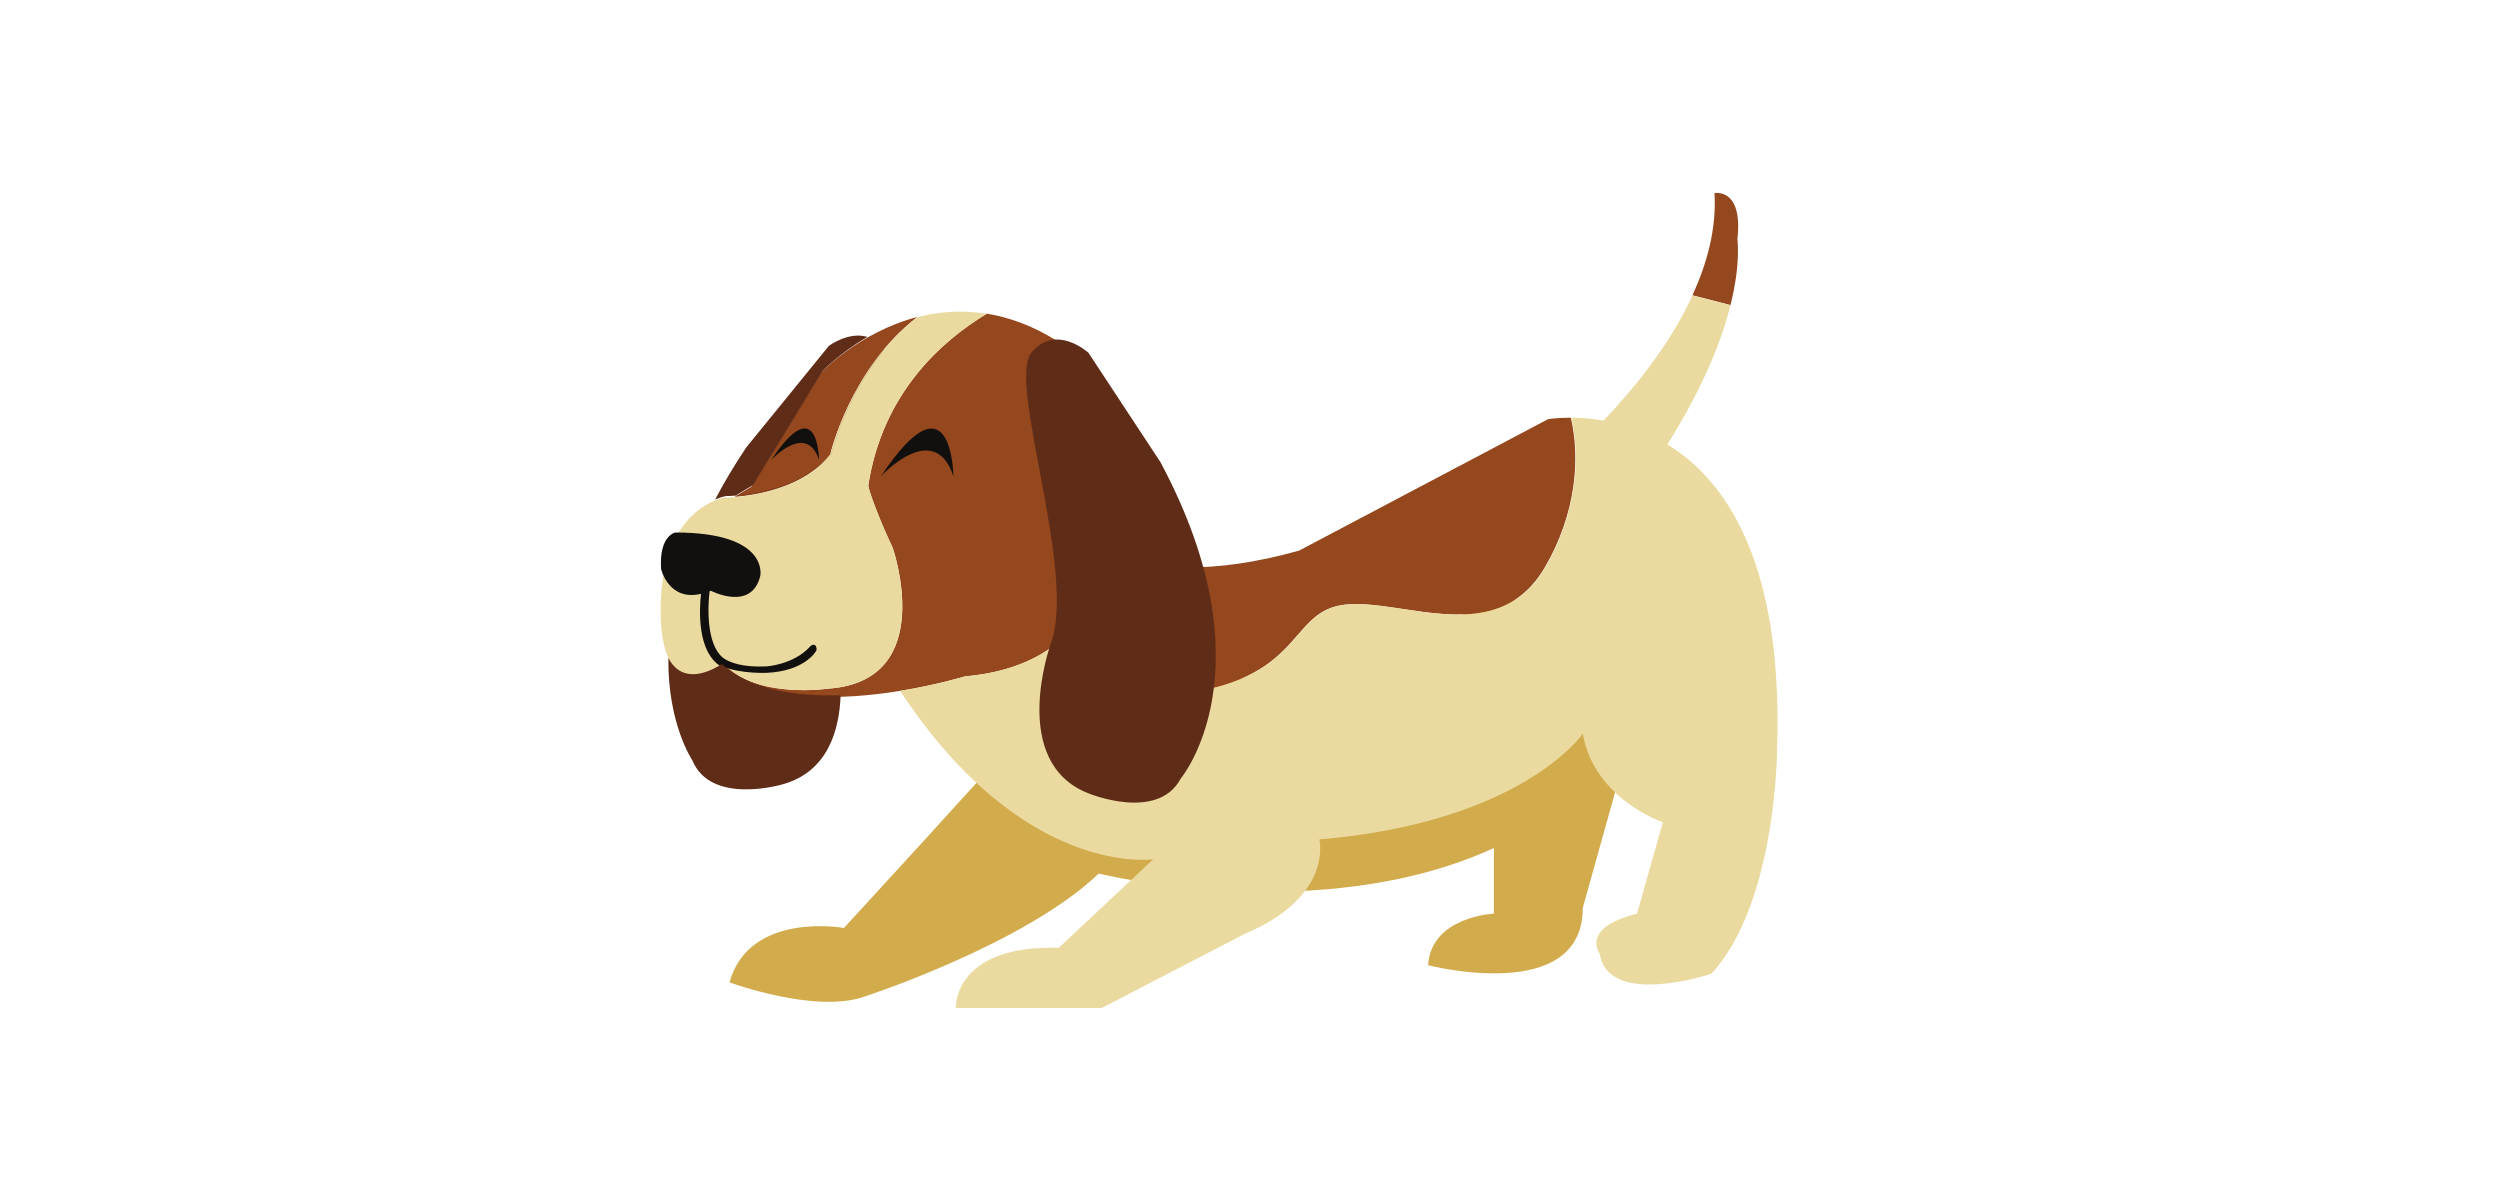 <?xml version="1.0" encoding="UTF-8"?><svg xmlns="http://www.w3.org/2000/svg" xmlns:xlink="http://www.w3.org/1999/xlink" width="1012.5pt" zoomAndPan="magnify" viewBox="0 0 1012.5 487.5" height="487.5pt" preserveAspectRatio="xMidYMid meet" version="1.2"><defs><clipPath xml:id="clip1" id="clip1"><path d="M 267.547 119 L 719.902 119 L 719.902 408.207 L 267.547 408.207 Z M 267.547 119 "/></clipPath></defs><g xml:id="surface1" id="surface1"><path style=" stroke:none;fill-rule:nonzero;fill:rgb(82.349%,67.059%,30.199%);fill-opacity:1;" d="M 409.078 301.691 C 406.754 305.168 341.797 375.828 341.797 375.828 C 341.797 375.828 303.559 368.867 295.43 397.867 C 295.43 397.867 330.18 410.625 349.93 403.668 C 349.93 403.668 414.883 382.594 444.992 353.789 C 444.992 353.789 534.246 375.922 605.016 343.445 L 605.016 370.027 C 605.016 370.027 579.555 371.188 578.391 390.906 C 578.391 390.906 641.023 407.145 641.023 367.707 L 654.094 320.926 L 678.102 273.945 L 634.055 236.93 L 409.078 301.691 "/><path style=" stroke:none;fill-rule:nonzero;fill:rgb(58.429%,27.84%,11.369%);fill-opacity:1;" d="M 569.258 246.812 C 562.621 245.805 556.23 244.789 550.48 244.672 C 556.238 244.805 562.633 245.816 569.258 246.812 "/><path style=" stroke:none;fill-rule:nonzero;fill:rgb(58.429%,27.84%,11.369%);fill-opacity:1;" d="M 549.418 244.66 C 549.648 244.66 549.883 244.664 550.117 244.668 C 549.883 244.664 549.648 244.66 549.418 244.66 "/><path style=" stroke:none;fill-rule:nonzero;fill:rgb(58.429%,27.84%,11.369%);fill-opacity:1;" d="M 625.828 229.484 C 612.379 252.832 589.688 249.887 569.258 246.812 C 562.621 245.805 556.23 244.789 550.48 244.672 C 550.359 244.668 550.238 244.672 550.117 244.668 C 549.883 244.664 549.648 244.66 549.418 244.66 C 547.367 244.652 545.402 244.766 543.543 245.047 C 520.402 248.527 528.535 278.586 467.066 282.066 C 466.25 282.113 465.445 282.133 464.656 282.141 C 447.164 282.289 435.996 272.941 429.016 259.758 C 420.09 267.246 407.719 272.449 390.781 273.945 C 390.781 273.945 379.691 277.352 364.551 279.805 C 341.754 283.5 309.777 285.047 292.617 269.598 C 293.102 269.211 293.395 269.02 293.395 269.02 C 306.559 283.227 335.695 278.879 335.695 278.879 C 380.227 275.594 361.547 221.848 361.547 221.848 C 356.125 210.539 351.574 198.07 351.668 196.523 C 357.383 159.602 380.906 138.336 399.59 127.023 C 412.078 129.055 425.633 134.758 439.668 146.551 C 439.668 146.551 455 188.137 448.414 223.871 C 466.117 230.961 491.008 232.824 526.117 223.008 L 626.988 169.75 C 626.988 169.75 630.469 169.168 636.184 169.168 C 640.055 185.602 638.312 207.93 625.828 229.484 Z M 336.277 183.957 C 336.277 183.957 344.316 149.352 371.516 128.379 C 347.797 134.562 332.406 150.996 332.406 150.996 C 322.535 167.43 304.332 197.102 304.332 197.102 C 301.914 198.551 299.59 199.906 297.457 201.258 C 306.078 200.582 325.73 197.586 336.277 183.957 Z M 685.457 119.582 C 691.457 106.438 695.234 92.422 694.363 78.211 C 694.363 78.211 705.98 75.891 703.656 96.773 C 703.559 96.773 705.207 106.051 700.852 123.547 L 685.457 119.582 "/><g clip-rule="nonzero" clip-path="url(#clip1)"><path style=" stroke:none;fill-rule:nonzero;fill:rgb(91.759%,85.489%,62.749%);fill-opacity:1;" d="M 399.688 127.121 C 389.426 125.383 379.941 126.254 371.516 128.473 C 344.316 149.453 336.277 184.051 336.277 184.051 C 325.73 197.684 306.078 200.68 297.559 201.355 C 294.945 201.551 293.395 201.551 293.395 201.551 C 293.395 201.551 267.547 205.316 267.547 247.078 C 267.547 284.387 288.168 272.496 292.617 269.598 C 293.102 269.211 293.395 269.02 293.395 269.02 C 306.559 283.227 335.695 278.879 335.695 278.879 C 380.227 275.594 361.547 221.848 361.547 221.848 C 356.125 210.539 351.574 198.07 351.668 196.523 C 357.383 159.602 380.906 138.336 399.688 127.121 Z M 719.73 302.945 C 719.73 302.945 719.73 365.484 693.105 394.387 C 693.105 394.387 651.383 408.305 647.895 386.27 C 647.895 386.27 639.766 375.828 663 370.027 L 673.453 333.008 C 673.453 333.008 645.672 323.727 641.023 297.145 C 641.023 297.145 616.629 333.008 534.344 339.965 C 534.344 339.965 540.152 363.07 504.238 378.145 L 446.254 408.207 L 387.102 408.207 C 387.102 408.207 385.941 382.688 428.828 383.852 L 467.066 347.988 C 467.066 347.988 414.703 355.98 364.551 279.805 C 379.691 277.352 390.781 273.945 390.781 273.945 C 407.719 272.449 420.09 267.246 429.016 259.758 C 435.996 272.941 447.164 282.289 464.656 282.141 C 465.512 282.137 466.375 282.117 467.258 282.066 C 528.633 278.586 520.5 248.527 543.734 245.047 C 545.535 244.773 547.438 244.66 549.418 244.66 C 549.648 244.66 549.883 244.664 550.117 244.668 C 550.238 244.672 550.359 244.672 550.48 244.672 C 556.238 244.805 562.633 245.816 569.258 246.812 C 589.699 249.914 612.477 252.949 626.02 229.484 C 638.41 207.832 640.25 185.602 636.379 169.168 C 639.957 169.168 644.414 169.461 649.445 170.328 C 660.965 158.246 676.066 140.172 685.457 119.68 L 700.852 123.641 C 697.363 137.465 690.105 156.41 675.293 179.992 C 699.012 194.492 722.148 227.84 719.73 302.945 "/></g><path style=" stroke:none;fill-rule:nonzero;fill:rgb(7.059%,6.27%,5.879%);fill-opacity:1;" d="M 386.133 192.852 C 386.133 192.852 385.648 149.453 356.801 192.852 C 356.801 192.852 378.293 169.461 386.133 192.852 Z M 331.73 186.277 C 331.73 186.277 331.438 157.57 312.367 186.277 C 312.367 186.277 326.598 170.812 331.73 186.277 Z M 330.277 263.992 C 330.277 263.992 325.73 271.82 310.527 272.496 C 310.527 272.496 300.27 272.98 292.816 269.984 C 292.715 269.984 292.617 269.984 292.523 269.984 C 292.234 269.984 291.941 269.887 291.648 269.695 C 291.168 269.402 290.684 269.02 290.199 268.629 C 282.938 262.254 283.035 248.43 283.906 240.504 C 270.742 243.598 267.738 230.449 267.738 230.449 C 266.871 216.723 273.547 215.664 273.547 215.664 C 311.785 215.664 307.914 233.254 307.914 233.254 C 304.332 247.848 287.875 239.246 287.875 239.246 C 287.684 239.344 287.586 239.344 287.391 239.441 C 286.523 246.305 286.23 260.996 292.715 266.312 C 293.008 266.504 293.301 266.797 293.586 266.895 C 293.684 266.895 293.684 266.988 293.684 266.988 C 295.621 268.148 300.461 270.371 310.336 269.887 C 310.336 269.887 321.469 269.309 328.242 261.672 C 328.242 261.672 329.504 260.414 330.473 261.672 C 330.277 261.77 331.246 262.93 330.277 263.992 "/><path style=" stroke:none;fill-rule:nonzero;fill:rgb(37.25%,17.249%,9.019%);fill-opacity:1;" d="M 292.297 268.953 C 288.988 271.105 276.766 278.211 270.691 266.445 C 270.371 293.238 280.422 307.973 280.422 307.973 C 287.973 326.34 317.016 317.641 317.016 317.641 C 335.23 312.555 339.949 295.812 340.457 281.555 C 322.586 282.117 304 279.488 292.297 268.953 Z M 298.203 200.711 C 306.723 200.035 326.371 197.039 336.926 183.41 C 336.926 183.41 342.09 161.207 358.129 141.586 C 358.117 141.57 358.105 141.551 358.094 141.535 C 342.082 161.141 336.926 183.312 336.926 183.312 C 326.371 196.941 306.723 199.938 298.105 200.617 C 300.234 199.262 302.559 197.91 304.98 196.461 C 304.98 196.461 323.18 166.785 333.055 150.355 C 333.055 150.355 339.828 143.129 351.309 136.457 C 343.676 134.105 335.695 140.074 335.695 140.074 L 302.203 181.25 C 297.32 188.547 293.164 195.566 289.629 202.305 C 292.258 201.168 294.039 200.902 294.039 200.902 C 294.039 200.902 295.59 200.902 298.203 200.711 Z M 469.969 187.148 C 515.078 271.434 478.199 315.316 478.199 315.316 C 468.805 332.91 440.828 321.309 440.828 321.309 C 408.398 308.648 425.438 261.094 425.438 261.094 C 436.473 232.191 407.816 154.961 417.695 142.879 C 427.566 130.797 440.828 142.879 440.828 142.879 L 469.969 187.148 "/></g></svg>